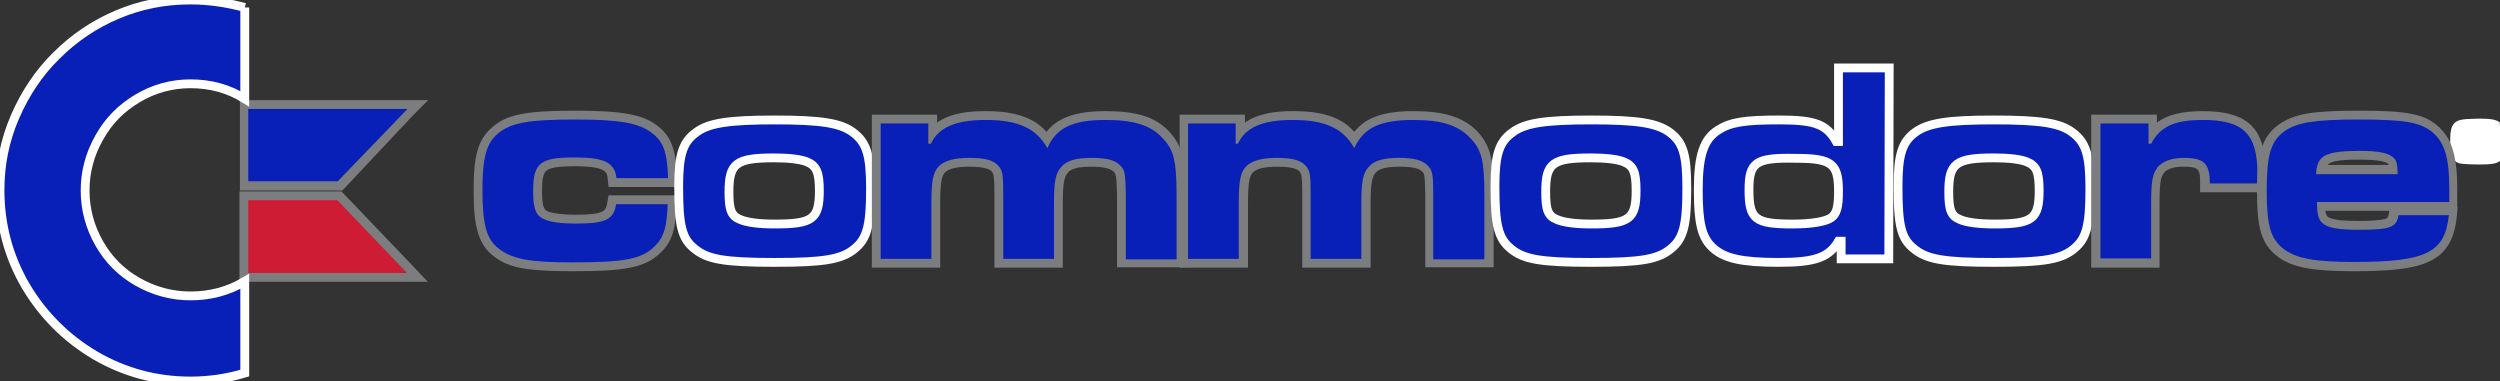 <?xml version="1.0" encoding="utf-8"?>
<!-- Generator: Adobe Illustrator 18.0.0, SVG Export Plug-In . SVG Version: 6.00 Build 0)  -->
<!DOCTYPE svg PUBLIC "-//W3C//DTD SVG 1.1//EN" "http://www.w3.org/Graphics/SVG/1.1/DTD/svg11.dtd">
<svg version="1.1" id="svg2" xmlns:svg="http://www.w3.org/2000/svg"
	 xmlns="http://www.w3.org/2000/svg" xmlns:xlink="http://www.w3.org/1999/xlink" x="0px" y="0px" viewBox="0 0 566.9 86.5"
	 enable-background="new 0 0 566.9 86.5" xml:space="preserve">
<rect x="0" y="0" width="566.9" height="86.5" fill="#333333" stroke="none"/>
<g>
	<g id="g4387">
		<g id="path1922">
			<polygon fill="#081FB8" points="55.3,42.1 55.3,23.7 94.7,23.7 77,42.1 			"/>
			<path fill="#7b7d7f" d="M92.4,24.7L76.6,41.1H56.3V24.7H92.4 M97.1,22.7h-4.7h-36h-2v2v16.5v2h2h20.3h0.9l0.6-0.6L93.8,26
				L97.1,22.7L97.1,22.7z"/>
		</g>
		<g id="path3805">
			<polygon fill="#CD1C33" points="55.3,62.8 55.3,44.4 77,44.4 94.7,62.8 			"/>
			<path fill="#7b7d7f" d="M76.5,45.4l15.8,16.5h-36V45.4H76.5 M77.4,43.4h-0.9H56.3h-2v2v16.5v2h2h36H97l-3.2-3.4L78,44L77.4,43.4
				L77.4,43.4z"/>
		</g>
		<path id="path4382" fill="#081FB8" stroke="#FFFFFF" stroke-width="2" stroke-miterlimit="10" d="M55.5,1.7v20.7
			c-3.7-2.3-7.8-3.4-12.3-3.4c-4.3,0-8.3,1.1-12,3.3c-3.7,2.2-6.6,5.1-8.7,8.9c-2.1,3.7-3.2,7.7-3.2,12c0,4.3,1.1,8.3,3.2,12
			c2.1,3.7,5,6.6,8.7,8.7c3.7,2.1,7.7,3.2,12,3.2c4.5,0,8.6-1.1,12.3-3.3v20.8c-4,1.2-8.1,1.8-12.3,1.8c-7.7,0-14.9-1.9-21.6-5.8
			C15,76.7,9.7,71.4,5.8,64.8C1.9,58.1,0,50.9,0,43.1c0-5.8,1.1-11.3,3.4-16.6c2.3-5.3,5.4-10,9.4-13.9c4-4,8.6-7.1,13.8-9.3
			C31.8,1.1,37.3,0,43.2,0C47.3,0,51.4,0.6,55.5,1.7"/>
	</g>
	<g id="g4407">
		<path id="path4040" fill="#081FB8" stroke="#FFFFFF" stroke-width="2" stroke-miterlimit="10" d="M566.3,28.6
			c0.3,0.3,0.5,0.8,0.6,1.6c0,0.4,0.1,1.3,0.1,1.9c0,2.1-0.1,3-0.6,3.5c-0.5,0.5-1.4,0.7-4,0.7c-2.2,0-3.7-0.1-4.3-0.2
			c-0.7-0.1-1.2-0.7-1.3-1.3c-0.1-0.5-0.2-1.3-0.2-2.7c0-2.2,0.2-3.1,0.8-3.6c0.4-0.3,0.9-0.4,2-0.5c0.5,0,1.9-0.1,2.6-0.1
			C564.8,27.9,565.7,28.1,566.3,28.6 M557.5,32c0,1.9,0,2.6,0.4,2.9c0.3,0.3,0.6,0.4,1.5,0.4l2.4,0.1c1.3,0,2.7-0.1,3.1-0.2
			c0.4-0.1,0.7-0.4,0.9-0.9c0.1-0.5,0.1-1.3,0.1-2.3c0-1.8-0.1-2.5-0.4-2.8c-0.4-0.4-0.9-0.5-4.2-0.5
			C557.5,28.8,557.5,28.9,557.5,32 M558.5,29.7h3.8c1.8,0,1.8,0,2.1,0.2c0.4,0.2,0.6,0.6,0.6,1.4c0,1-0.2,1.3-0.9,1.4
			c0.5,0.1,0.7,0.2,0.8,0.5c0,0.2,0.1,0.3,0.1,1v0.5h-1.7v-0.3c0-0.9,0-0.9-1-0.9h-2.1v1.2h-1.7L558.5,29.7L558.5,29.7z M562.3,32
			c1,0,1,0,1-0.5c0-0.5,0-0.5-1-0.5h-2.1V32L562.3,32L562.3,32z"/>
		<g id="path4340">
			<path fill="#081FB8" d="M129.9,60.5c-9.8,0-13.8-0.7-17-3.1c-3.3-2.3-4.4-5.9-4.4-14.3c0-7.8,1-11.2,4-13.6
				c3.1-2.6,7.3-3.3,18-3.3c10.5,0,15.1,0.9,18.2,3.4c2.7,2.1,3.7,4.8,3.8,10.9l0,1H139l-0.1-0.9c-0.3-2.6-1.6-3.8-8.4-3.8
				c-7.8,0-8.5,1.1-8.5,6.7c0,4,0.6,4.9,2.1,5.5c1.2,0.5,3.6,0.8,6.5,0.8c7,0,7.9-1,8.2-3.6l0.1-0.9l13.6,0l0,1
				c-0.2,5.5-0.9,7.8-3.1,10C146.2,59.6,142.2,60.5,129.9,60.5z"/>
			<path fill="#7b7d7f" d="M130.4,27.1c10.2,0,14.7,0.8,17.6,3.2c2.5,1.9,3.3,4.4,3.5,10.1h-11.7c-0.4-3.5-2.7-4.7-9.4-4.7
				c-8,0-9.5,1.2-9.5,7.7c0,4,0.6,5.6,2.7,6.4c1.4,0.6,3.8,0.9,6.9,0.9c6.8,0,8.7-0.9,9.2-4.4l11.7,0c-0.2,5.1-0.8,7.4-2.8,9.4
				c-2.9,3-6.7,3.8-18.8,3.8c-9.4,0-13.4-0.7-16.4-2.9c-3-2.1-4-5.4-4-13.5c0-7.4,0.9-10.7,3.6-12.9C116,27.8,120,27.1,130.4,27.1
				 M130.4,25.1c-10.9,0-15.3,0.8-18.6,3.6c-3.7,3-4.4,7.3-4.4,14.4c0,7.7,0.8,12.3,4.8,15.2c3.4,2.5,7.5,3.2,17.6,3.2
				c11.7,0,16.6-0.7,20.2-4.4c2.7-2.7,3.2-5.7,3.4-10.7l0.1-2.1l-2.1,0l-11.7,0l-1.7,0l-0.3,1.7c-0.3,1.7-0.4,2.7-7.2,2.7
				c-2.7,0-5-0.3-6.1-0.7c-0.8-0.3-1.5-0.6-1.5-4.6c0-2.8,0.3-4.1,1-4.7c1.1-0.9,3.9-1,6.5-1c7.1,0,7.3,1.4,7.4,2.9l0.2,1.8h1.8
				h11.7h2.1l-0.1-2.1c-0.2-5.5-0.9-9-4.2-11.6C146,26,141.4,25.1,130.4,25.1L130.4,25.1z"/>
		</g>
		<path id="path4342" fill="#081FB8" stroke="#FFFFFF" stroke-width="2" stroke-miterlimit="10" d="M193.4,30c3.1,2.3,4,5.1,4,12.8
			c0,8.4-0.8,11.3-3.6,13.6c-2.9,2.4-6.8,3.1-18.1,3.1c-11.5,0-15.3-0.7-18.2-3.1c-2.9-2.3-3.6-5.2-3.6-14.1c0-7.2,0.9-10.1,4-12.3
			c2.8-2.1,7.3-2.8,17.8-2.8C186.1,27.2,190.6,27.9,193.4,30 M165.3,43.5c0,4.1,0.5,5.5,2.6,6.3c1.4,0.6,4,1,7.7,1
			c8.7,0,10.2-1.1,10.2-7.6c0-4.2-0.7-5.6-2.8-6.5c-1.5-0.6-4.2-0.9-7.4-0.9C166.9,35.8,165.3,37,165.3,43.5"/>
		<g id="path4344">
			<path fill="#081FB8" d="M198.7,59.7V27h12.8v3.1c2.3-2.6,6.1-3.9,12-3.9c6.9,0,11.1,1.6,13.9,5.4c2.3-3.8,6.3-5.4,13.3-5.4
				c6.6,0,10.7,1.3,13.5,4.3c3,3.1,3.5,6.2,3.5,13.9v15.4h-13.5V44.3c-0.1-5.2-0.3-5.3-1-6.1c-0.9-1-2.7-1.4-5.7-1.4
				c-3.2,0-5.1,0.5-6.1,1.6c-1,1.1-1.4,2.4-1.4,7.6v13.7h-13.5V44.3c0-4.7-0.1-5.3-1-6.1c-0.8-0.9-2.7-1.4-5.6-1.4
				c-3.2,0-5.2,0.5-6.3,1.6c-1.1,1.1-1.4,2.8-1.4,7.6v13.7H198.7z"/>
			<path fill="#7b7d7f" d="M250.7,27.2c6.4,0,10.2,1.2,12.8,4c2.7,2.7,3.3,5.3,3.3,13.2v14.4h-11.5V44.3c-0.1-5.1-0.2-5.7-1.3-6.8
				c-1.1-1.2-3.1-1.7-6.5-1.7c-3.5,0-5.6,0.6-6.8,2c-1.3,1.4-1.7,3.2-1.7,8.2v12.7h-11.5V44.3c0-4.8-0.1-5.6-1.2-6.8
				c-1.1-1.2-3.1-1.7-6.4-1.7c-3.5,0-5.7,0.6-7,1.9c-1.3,1.3-1.7,3.3-1.7,8.3v12.7h-11.5V28h10.8v4.6h0.6c1.7-3.7,5.6-5.4,12.4-5.4
				c7.4,0,11.5,1.9,14,6.4C239.5,29,243.2,27.2,250.7,27.2 M250.7,25.2c-6.6,0-10.8,1.4-13.4,4.7c-2.9-3.3-7.3-4.7-13.8-4.7
				c-3.4,0-7.8,0.3-11,2.6V26h-2h-10.8h-2v2v30.7v2h2h11.5h2v-2V46c0-4.9,0.4-6.2,1.1-6.9c0.9-0.9,2.7-1.3,5.6-1.3
				c3.3,0,4.5,0.6,4.9,1c0.5,0.6,0.7,0.8,0.7,5.5v14.4v2h2H239h2v-2V46c0-4.8,0.4-6,1.2-6.9l0,0l0,0c0.7-0.9,2.5-1.3,5.3-1.3
				c2.7,0,4.3,0.4,5,1.1c0.5,0.5,0.7,0.7,0.8,5.4l0,14.3v2h2h11.5h2v-2V44.3c0-8-0.6-11.2-3.8-14.6
				C261.9,26.5,257.7,25.2,250.7,25.2L250.7,25.2z"/>
		</g>
		<g id="path4346">
			<path fill="#081FB8" d="M268.5,59.7V27h12.8V30c2.3-2.6,6.1-3.8,12-3.8c6.9,0,11.1,1.6,13.9,5.4c2.3-3.8,6.3-5.4,13.4-5.4
				c6.6,0,10.6,1.3,13.5,4.3c3,3.1,3.5,6.2,3.5,13.9v15.4H324V44.3c0-5.2-0.2-5.3-1-6.1c-1-1-2.8-1.4-5.8-1.4
				c-3.1,0-5.1,0.5-6.1,1.6c-1,1.1-1.4,2.4-1.4,7.6v13.7h-13.5V44.3c0-4.7-0.1-5.3-1-6.1c-0.8-0.9-2.7-1.4-5.6-1.4
				c-3.2,0-5.2,0.5-6.3,1.6c-1.1,1.1-1.4,2.8-1.4,7.6v13.7H268.5z"/>
			<path fill="#7b7d7f" d="M320.5,27.2c6.4,0,10.1,1.2,12.8,4c2.7,2.7,3.3,5.3,3.3,13.2v14.4H325V44.3c0-5.1-0.2-5.7-1.3-6.8
				c-1.2-1.2-3.1-1.7-6.5-1.7c-3.4,0-5.6,0.6-6.8,2c-1.3,1.4-1.7,3.2-1.7,8.2v12.7h-11.5V44.3c0-4.8-0.1-5.6-1.2-6.8
				c-1.1-1.2-3.1-1.7-6.4-1.7c-3.4,0-5.7,0.6-7,1.9c-1.3,1.3-1.7,3.3-1.7,8.3v12.7h-11.5V28h10.8v4.6h0.5c1.7-3.7,5.6-5.4,12.4-5.4
				c7.4,0,11.5,1.9,14,6.4C309.2,29,312.9,27.2,320.5,27.2 M320.5,25.2c-6.7,0-10.8,1.4-13.4,4.7c-2.9-3.3-7.2-4.7-13.8-4.7
				c-3.4,0-7.7,0.3-11,2.6V26h-2h-10.8h-2v2v30.7v2h2h11.5h2v-2V46c0-4.9,0.4-6.2,1.1-6.9c0.9-0.9,2.7-1.3,5.6-1.3
				c3.3,0,4.5,0.6,4.9,1c0.5,0.6,0.7,0.8,0.7,5.5v14.4v2h2h11.5h2v-2V46c0-4.8,0.4-6,1.2-6.9c0.8-0.9,2.6-1.3,5.4-1.3
				c3.6,0,4.6,0.6,5.1,1.1c0.5,0.5,0.6,0.6,0.7,5.4l0,14.3v2h2h11.5h2v-2V44.3c0-8-0.6-11.2-3.8-14.6
				C331.7,26.5,327.4,25.2,320.5,25.2L320.5,25.2z"/>
		</g>
		<path id="path4348" fill="#081FB8" stroke="#FFFFFF" stroke-width="2" stroke-miterlimit="10" d="M378.6,30
			c3.1,2.3,3.9,5.1,3.9,12.8c0,8.4-0.8,11.3-3.6,13.6c-2.9,2.4-6.7,3.1-18.1,3.1c-11.5,0-15.3-0.7-18.2-3.1
			c-2.8-2.3-3.6-5.2-3.6-14.1c0-7.2,0.9-10.1,4-12.3c2.8-2.1,7.3-2.8,17.8-2.8C371.3,27.2,375.7,27.9,378.6,30 M350.5,43.5
			c0,4.1,0.5,5.5,2.6,6.3c1.4,0.6,4,1,7.7,1c8.7,0,10.2-1.1,10.2-7.6c0-4.2-0.6-5.6-2.8-6.5c-1.4-0.6-4.2-0.9-7.4-0.9
			C352,35.8,350.5,37,350.5,43.5"/>
		<path id="path4350" fill="#081FB8" stroke="#FFFFFF" stroke-width="2" stroke-miterlimit="10" d="M428.3,58.7h-10.8v-4h-0.6
			c-2.2,3.7-5.3,4.8-13.6,4.8c-8.3,0-12.3-0.9-14.9-3.3c-2.5-2.3-3.3-5.5-3.3-13.1c0-7.8,1.2-11.5,4.5-13.6c2.8-1.8,6-2.3,13.9-2.3
			c8.1,0,10.7,1,12.9,4.9h0.5V15.4h11.5L428.3,58.7L428.3,58.7L428.3,58.7z M396.6,43c0,6.7,1.3,7.8,9.9,7.8c4.2,0,7.3-0.5,8.7-1.4
			c1.3-0.9,1.7-2.5,1.7-6c0-6.3-1.5-7.5-9.7-7.5C398.1,35.7,396.6,36.8,396.6,43"/>
		<path id="path4352" fill="#081FB8" stroke="#FFFFFF" stroke-width="2" stroke-miterlimit="10" d="M469.9,30c3.1,2.3,4,5.1,4,12.8
			c0,8.4-0.8,11.3-3.6,13.6c-2.9,2.4-6.8,3.1-18.1,3.1c-11.5,0-15.3-0.7-18.2-3.1c-2.9-2.3-3.6-5.2-3.6-14.1
			c0-7.2,0.9-10.1,3.9-12.3c2.9-2.1,7.4-2.8,17.8-2.8C462.7,27.2,467.1,27.9,469.9,30 M441.9,43.5c0,4.1,0.5,5.5,2.6,6.3
			c1.4,0.6,4,1,7.7,1c8.7,0,10.2-1.1,10.2-7.6c0-4.2-0.6-5.6-2.8-6.5c-1.4-0.6-4.2-0.9-7.4-0.9C443.5,35.8,441.9,37,441.9,43.5"/>
		<g id="path4354">
			<path fill="#081FB8" d="M475.3,59.7V27h12.8v3.2c2.3-2.8,5.7-4,11.4-4c9.7,0,13.4,3.6,13.4,13.3v3.1h-12.8v-1c0-4-0.8-4.8-5-4.8
				c-2.3,0-4.2,0.7-5.1,1.8c-0.9,1.2-1.2,2.4-1.2,7.3v13.7H475.3z"/>
			<path fill="#7b7d7f" d="M499.5,27.2c9.2,0,12.4,3.1,12.4,12.3v2.1h-10.8c0-4.6-1.3-5.8-6-5.8c-2.6,0-4.8,0.8-5.9,2.2
				c-1.1,1.5-1.4,3.2-1.4,7.9v12.7h-11.5V28h10.9v4.6h0.6C489.8,28.7,493.1,27.2,499.5,27.2 M499.5,25.2c-4.7,0-8,0.8-10.4,2.6V26
				h-2h-10.9h-2v2v30.7v2h2h11.5h2v-2V45.9c0-4.6,0.3-5.8,1-6.7c0.7-0.9,2.3-1.4,4.2-1.4c3.8,0,4,0.5,4,3.8v2h2h10.8h2v-2v-2.1
				C513.9,29.2,509.8,25.2,499.5,25.2L499.5,25.2z"/>
		</g>
		<g id="path4356">
			<path fill="#081FB8" d="M533.6,60.5c-9,0-13.5-0.8-16.5-3.1c-3.3-2.5-4.3-5.7-4.3-14c0-8.7,1-11.9,4.5-14.4
				c3.3-2.3,7.2-2.9,17.4-2.9c10.7,0,14.4,0.7,17.4,3.1c3,2.5,4.1,6.3,4.1,13.4c0,0.4,0,1.8,0,3.1l0,1h-30c0.1,2.3,0.5,2.8,1.1,3.2
				c1,0.7,3.3,1.1,7.2,1.1c7.8,0,7.9-0.7,8.2-2.4l0.1-0.8l13.4,0l-0.1,1.1C555.1,58.7,549.3,60.5,533.6,60.5z M542.7,38.5
				c-0.1-1.4-0.2-1.7-0.6-2c-0.8-0.9-3-1.3-7.2-1.3c-7,0-8.3,0.8-8.6,3.3H542.7z"/>
			<path fill="#7b7d7f" d="M534.8,27.1c10.3,0,14,0.6,16.8,2.9c2.7,2.3,3.8,5.7,3.8,12.7c0,0.4,0,1.8,0,3.1h-30c0,3.1,0.4,4.2,1.5,5
				c1.2,0.9,3.6,1.3,7.8,1.3c7.3,0,8.7-0.5,9.2-3.3l11.4,0c-0.9,8.5-5.1,10.6-21.5,10.6c-8.9,0-13.1-0.8-15.9-2.9
				c-3-2.3-3.9-5.3-3.9-13.2c0-8.2,0.9-11.3,4.1-13.6C520.9,27.8,524.7,27.1,534.8,27.1 M525.2,39.5h18.5c-0.1-2.4-0.2-3-0.9-3.7
				c-1.1-1.1-3.4-1.6-7.9-1.6C527.2,34.3,525.4,35.2,525.2,39.5 M534.8,25.1c-10.5,0-14.5,0.7-18,3.1c-4.2,3-5,7.3-5,15.2
				c0,7.6,0.7,11.8,4.7,14.8c3.2,2.4,7.7,3.3,17.1,3.3c15.7,0,22.4-1.7,23.5-12.4l0.2-2.2l-0.1,0l0-1c0-0.9,0-2,0-3.2
				c0-7.5-1.3-11.5-4.5-14.2C549.6,25.8,545.7,25.1,534.8,25.1L534.8,25.1z M527.7,37.5c0.7-0.9,2.4-1.3,7.3-1.3
				c4.9,0,6.1,0.6,6.5,0.9c0.1,0.1,0.1,0.1,0.2,0.3H527.7L527.7,37.5z M527.3,47.8h14.5l-0.1,0.7c-0.2,0.9-0.3,0.9-0.7,1.1
				c-1.2,0.4-3.8,0.5-6.5,0.5c-3.5,0-5.7-0.3-6.6-0.9C527.7,49,527.4,48.8,527.3,47.8L527.3,47.8z"/>
		</g>
	</g>
</g>
</svg>
